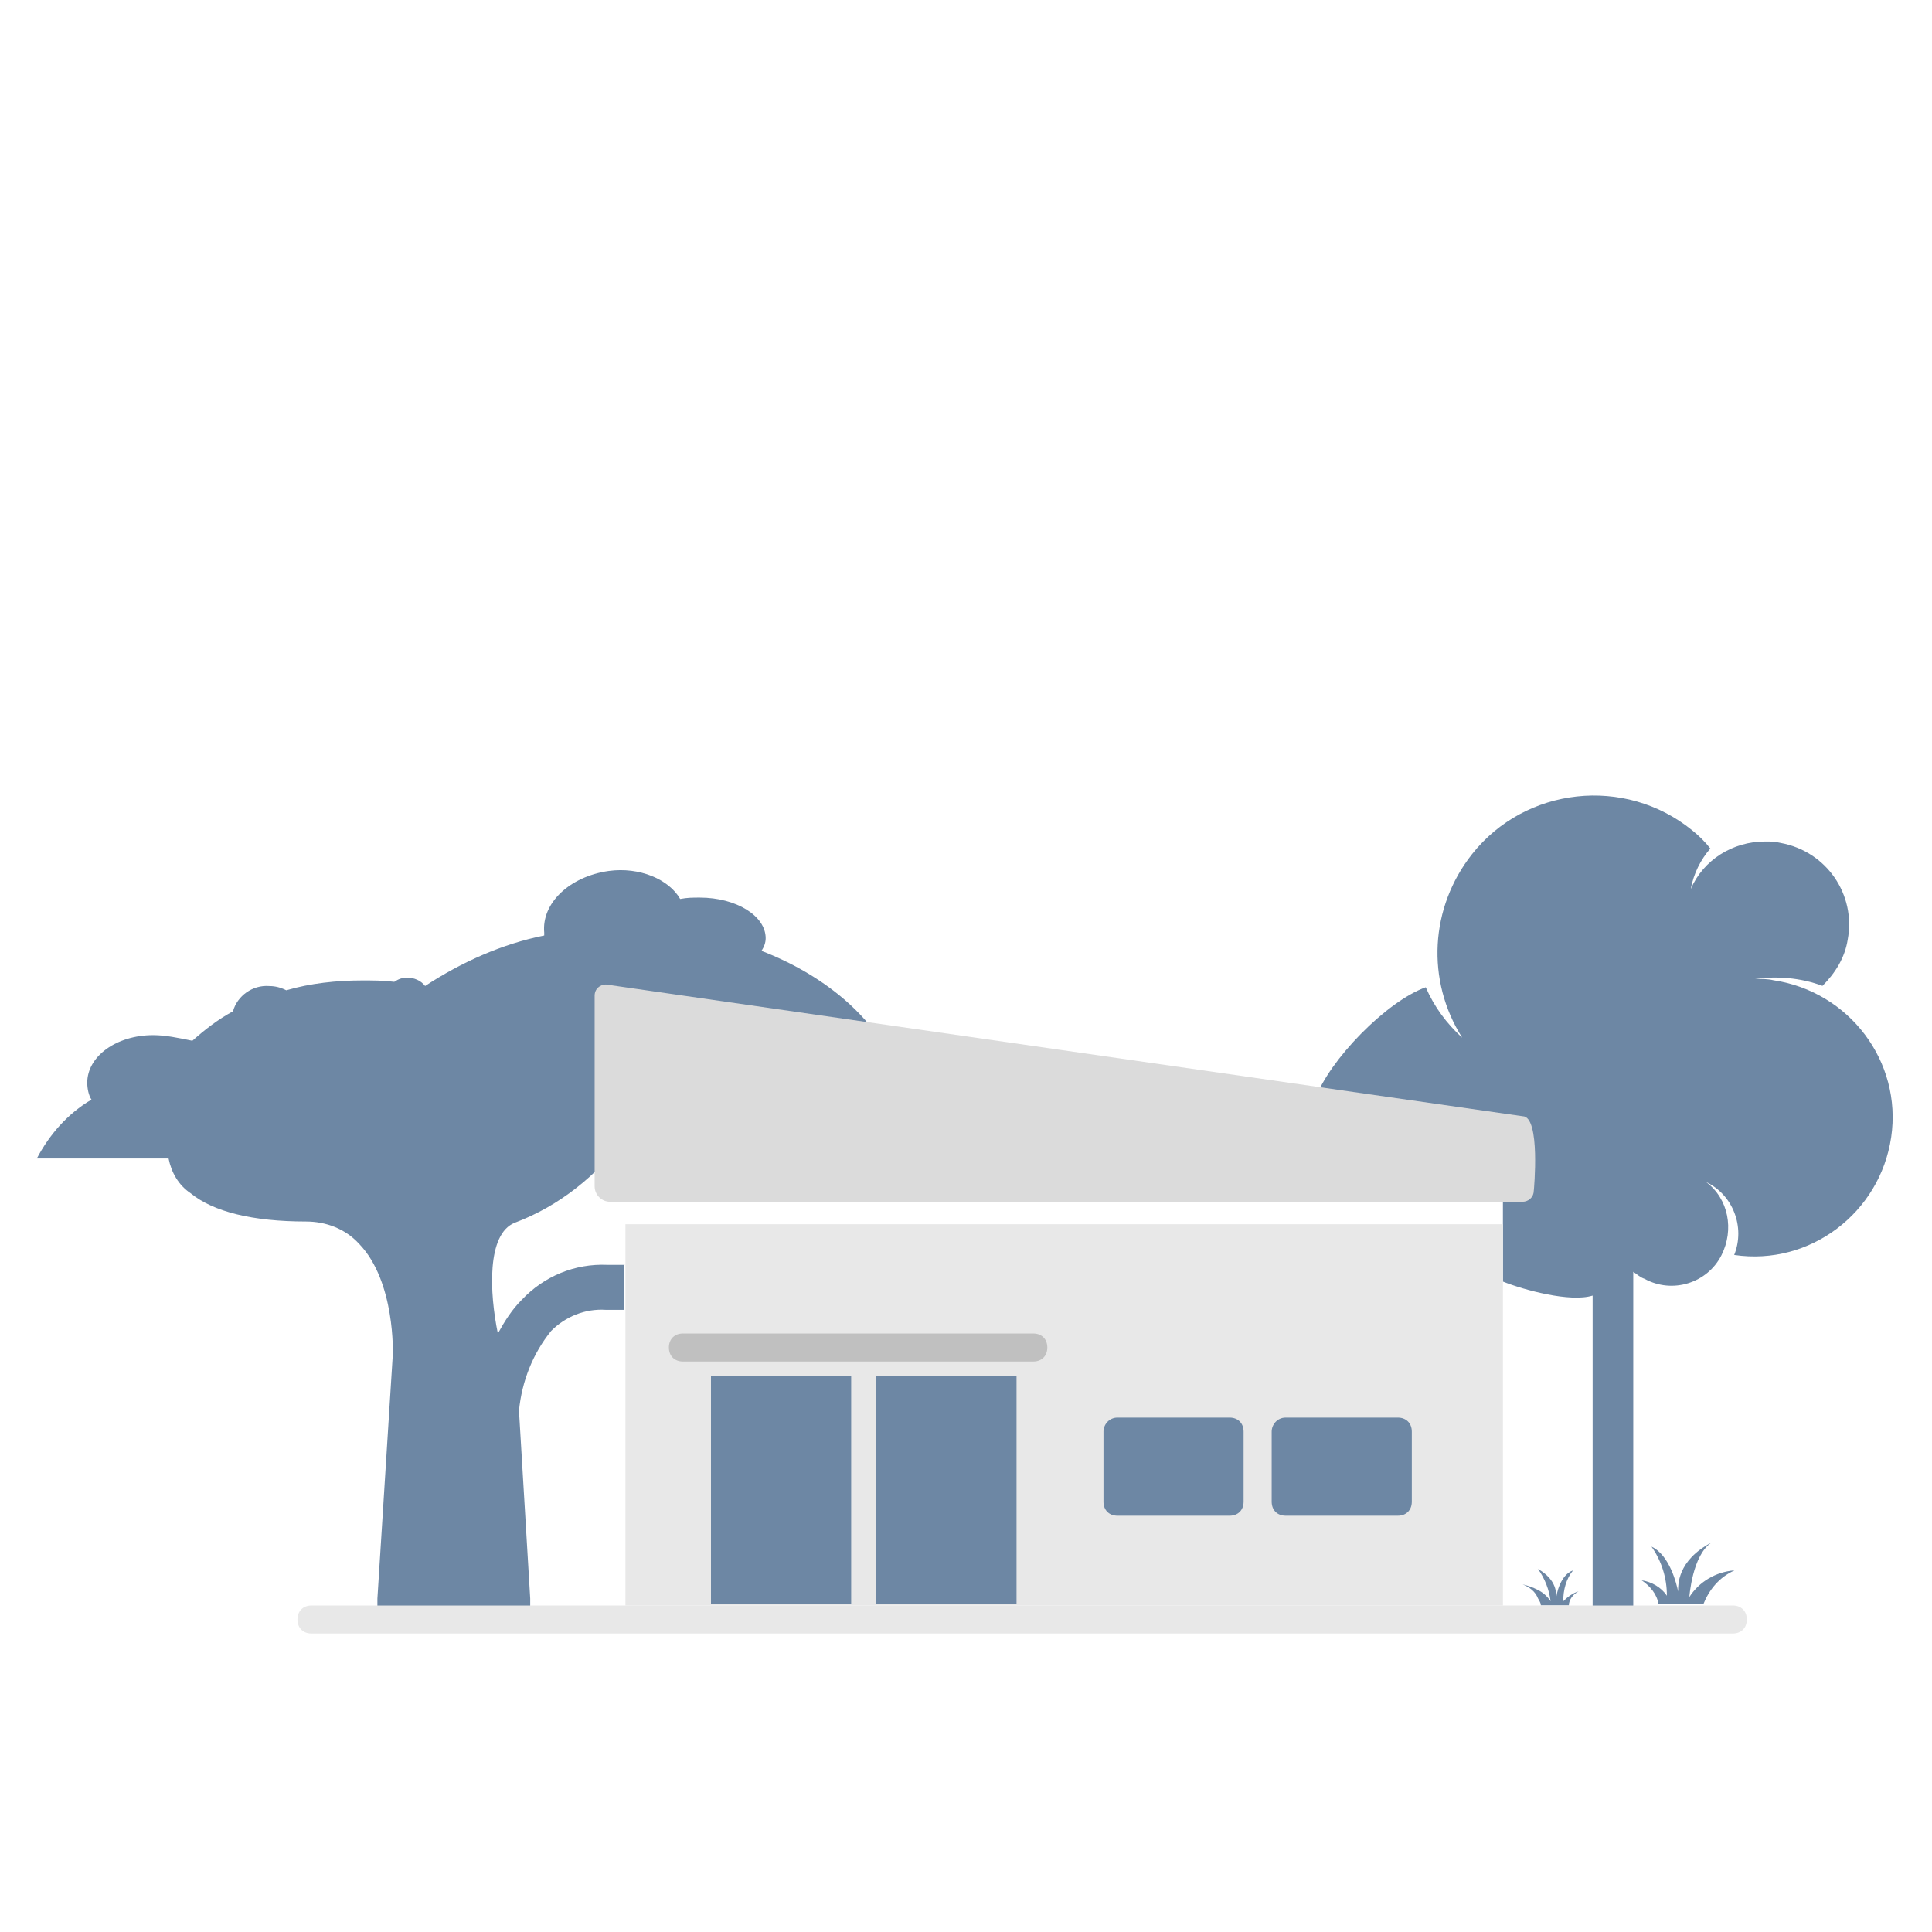 <?xml version="1.0" encoding="UTF-8" standalone="no"?>
<!DOCTYPE svg PUBLIC "-//W3C//DTD SVG 20010904//EN"
              "http://www.w3.org/TR/2001/REC-SVG-20010904/DTD/svg10.dtd">

<svg xmlns="http://www.w3.org/2000/svg"
     width="0.5in" height="0.5in"
     viewBox="0 0 32 32">
      <title>Environnement, logement, transports</title>
      <path fill="#6d87a4" style="fill: #6d87a4" d="M10.359 20.95c-0.093 0-0.209 0-0.302 0-0.534-0.023-1.045 0.186-1.416 0.58-0.163 0.163-0.279 0.348-0.395 0.557-0.139-0.673-0.186-1.648 0.279-1.834 0.743-0.279 1.37-0.789 1.834-1.416v-0.929h0.441c0.023-0.093 0.047-0.209 0.047-0.302h3.947c-0.348-0.789-1.161-1.463-2.182-1.857 0.047-0.070 0.070-0.139 0.070-0.209 0-0.371-0.488-0.673-1.091-0.673-0.116 0-0.209 0-0.325 0.023-0.186-0.325-0.673-0.534-1.184-0.464-0.65 0.093-1.114 0.534-1.068 1.022 0 0.023 0 0.023 0 0.047-0.697 0.139-1.37 0.441-1.973 0.836v0c-0.070-0.093-0.186-0.139-0.302-0.139-0.070 0-0.139 0.023-0.209 0.070-0.186-0.023-0.348-0.023-0.534-0.023-0.418 0-0.859 0.047-1.254 0.163-0.093-0.047-0.186-0.070-0.279-0.070-0.279-0.023-0.534 0.163-0.604 0.418-0.255 0.139-0.464 0.302-0.673 0.488-0.232-0.047-0.441-0.093-0.65-0.093-0.604 0-1.091 0.348-1.091 0.789 0 0.093 0.023 0.209 0.070 0.279-0.395 0.232-0.697 0.58-0.905 0.975h2.182c0.047 0.232 0.163 0.441 0.371 0.58 0.371 0.302 1.022 0.464 1.904 0.464 0.325 0 0.65 0.116 0.882 0.371 0.604 0.627 0.557 1.834 0.557 1.834v0l-0.255 4.040v0.279c0 0.139 2.531 0.139 2.531 0v-0.279l-0.186-3.111c0.047-0.488 0.232-0.952 0.534-1.323 0.232-0.232 0.557-0.371 0.905-0.348 0.116 0 0.209 0 0.302 0v-0.743z"></path>
      <path fill="#6d87a4" style="fill: #6d87a4" d="M29.072 16.213v0c0.348-0.047 0.743-0.023 1.114 0.116 0.209-0.209 0.371-0.464 0.418-0.766 0.139-0.743-0.348-1.463-1.114-1.602-0.093-0.023-0.163-0.023-0.255-0.023-0.534 0-1.022 0.302-1.231 0.789 0.047-0.255 0.163-0.488 0.325-0.673-0.093-0.116-0.186-0.209-0.302-0.302-1.114-0.905-2.763-0.72-3.645 0.395-0.697 0.882-0.766 2.090-0.163 3.041-0.255-0.232-0.464-0.511-0.604-0.836-0.65 0.232-1.602 1.207-1.834 1.857l3.111 0.441c0.325 0.023-0.255 0-0.255 0.348l0.697 0.697c-0.163-0.023-0.325 0.023-0.441 0.139v1.393c0.348 0.139 1.114 0.348 1.486 0.232v5.178h0.673v-5.572c0.070 0.047 0.116 0.093 0.186 0.116 0.464 0.255 1.045 0.070 1.277-0.395 0.209-0.418 0.116-0.929-0.255-1.207 0.441 0.209 0.65 0.743 0.464 1.207 1.254 0.186 2.415-0.697 2.6-1.95s-0.697-2.415-1.95-2.6c-0.093-0.023-0.209-0.023-0.302-0.023z"></path>
      <path fill="#6d87a4" style="fill: #6d87a4" d="M27.494 26.638v0h-0.441z"></path>
      <path fill="#6d87a4" style="fill: #6d87a4" d="M29.305 26.638h-1.091z"></path>
      <path fill="#6d87a4" style="fill: #6d87a4" d="M28.724 26.011c-0.302 0.023-0.58 0.186-0.743 0.441 0 0 0.047-0.697 0.371-0.905-0.58 0.302-0.557 0.72-0.557 0.813-0.023-0.116-0.139-0.604-0.441-0.743 0.163 0.232 0.255 0.511 0.255 0.813-0.093-0.139-0.255-0.232-0.418-0.255 0.139 0.093 0.255 0.232 0.279 0.395h0.743c0.093-0.232 0.255-0.441 0.511-0.557z"></path>
      <path fill="#6d87a4" style="fill: #6d87a4" d="M26.147 26.359c-0.093 0.023-0.186 0.093-0.255 0.163 0-0.186 0.047-0.371 0.163-0.511-0.209 0.070-0.279 0.395-0.279 0.464 0-0.070 0.023-0.302-0.302-0.488v0c0.116 0.163 0.186 0.348 0.209 0.534-0.047-0.070-0.116-0.139-0.209-0.186s-0.163-0.070-0.255-0.093c0.116 0.047 0.209 0.116 0.255 0.232 0.023 0.047 0.047 0.070 0.047 0.116h0.464c0-0.093 0.070-0.186 0.163-0.232z"></path>
      <path fill="#6d87a4" style="fill: #6d87a4" d="M25.961 26.638v0z"></path>
      <path fill="#e8e8e8" style="fill: #e8e8e8" d="M24.893 26.592v-6.315h-14.534v6.315h14.534z"></path>
      <path fill="#dbdbdb" style="fill: #dbdbdb" d="M25.404 19.719c0 0.116-0.093 0.186-0.186 0.186h-15.114c-0.139 0-0.255-0.116-0.255-0.255v-3.158c0-0.116 0.093-0.186 0.186-0.186 0 0 14.998 2.159 15.184 2.182 0.302 0 0.186 1.231 0.186 1.231z"></path>
      <path fill="#6d87a4" style="fill: #6d87a4" d="M14.515 22.784h2.322v3.784h-2.322v-3.784z"></path>
      <path fill="#6d87a4" style="fill: #6d87a4" d="M11.776 22.784h2.322v3.784h-2.322v-3.784z"></path>
      <path fill="#c0c0c0" style="fill: #c0c0c0" d="M11.311 22.087h5.804c0.139 0 0.232 0.093 0.232 0.232s-0.093 0.232-0.232 0.232h-5.804c-0.139 0-0.232-0.093-0.232-0.232s0.093-0.232 0.232-0.232z"></path>
      <path fill="#6d87a4" style="fill: #6d87a4" d="M18.509 23.48h1.857c0.139 0 0.232 0.093 0.232 0.232v1.161c0 0.139-0.093 0.232-0.232 0.232h-1.857c-0.139 0-0.232-0.093-0.232-0.232v-1.161c0-0.116 0.093-0.232 0.232-0.232z"></path>
      <path fill="#6d87a4" style="fill: #6d87a4" d="M21.295 23.48h1.857c0.139 0 0.232 0.093 0.232 0.232v1.161c0 0.139-0.093 0.232-0.232 0.232h-1.857c-0.139 0-0.232-0.093-0.232-0.232v-1.161c0-0.116 0.093-0.232 0.232-0.232z"></path>
      <path fill="#e8e8e8" style="fill: #e8e8e8" d="M5.159 26.592h23.542c0.139 0 0.232 0.093 0.232 0.232v0c0 0.139-0.093 0.232-0.232 0.232h-23.542c-0.139 0-0.232-0.093-0.232-0.232v0c0-0.139 0.093-0.232 0.232-0.232z"></path>
    </svg>